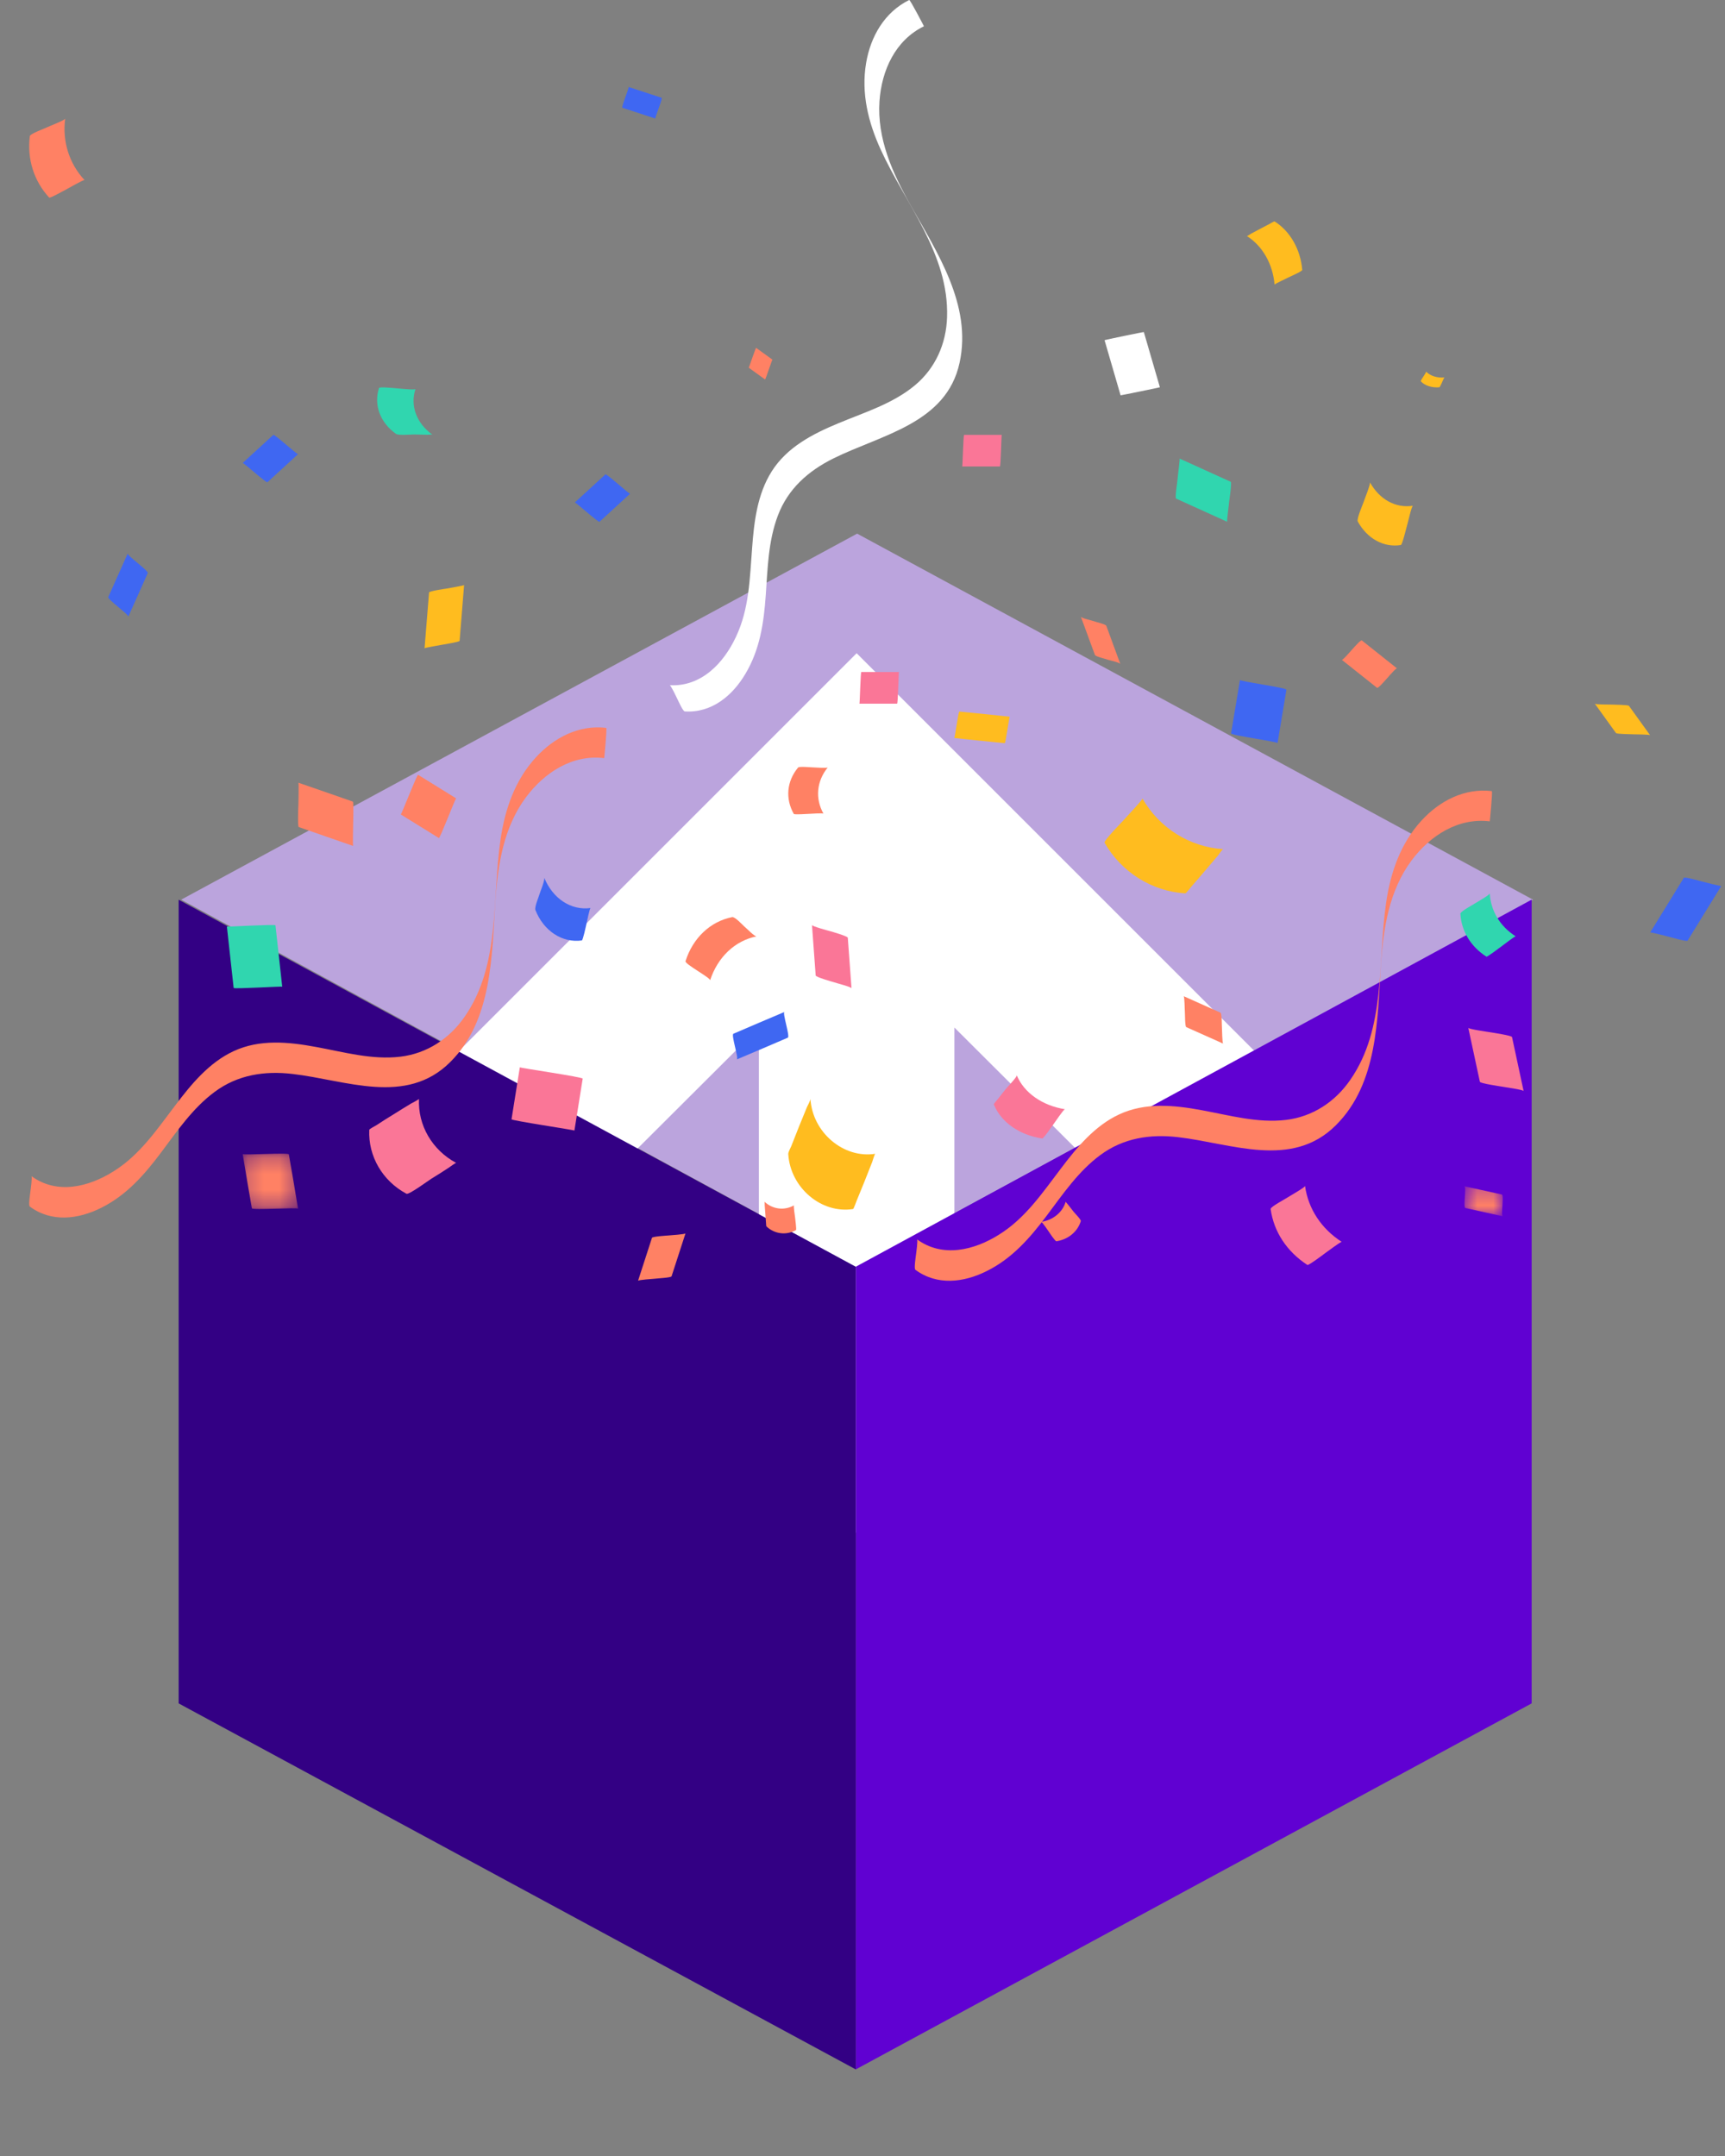 <svg width="108" height="135" viewBox="0 0 108 135" fill="none" xmlns="http://www.w3.org/2000/svg">
<rect x="0" y="0" width="108" height="135" fill="#808080" stroke="none"/>
<path fill-rule="evenodd" clip-rule="evenodd" d="M53.663 33.414L11.344 56.333L53.588 79.319L95.98 56.333L53.663 33.414Z" fill="#BBA4DD"/>
<path fill-rule="evenodd" clip-rule="evenodd" d="M80.529 67.798L71.901 76.456L59.754 64.34V92.61L53.563 95.984L47.513 92.713V64.34L35.365 76.456L26.737 67.798L53.633 40.902L80.529 67.798Z" fill="white"/>
<path fill-rule="evenodd" clip-rule="evenodd" d="M53.578 79.318V129.578L95.895 106.659V56.402V56.332L53.578 79.318Z" fill="#6001D2"/>
<path fill-rule="evenodd" clip-rule="evenodd" d="M11.185 56.403V106.66L53.58 129.579V79.319L11.185 56.336V56.403Z" fill="#330084"/>
<path fill-rule="evenodd" clip-rule="evenodd" d="M23.119 70.744C23.046 72.395 23.941 73.94 25.448 74.748C25.595 74.83 26.845 73.905 27.017 73.8C27.384 73.578 27.752 73.343 28.107 73.109C28.156 73.074 28.524 72.805 28.561 72.817C27.053 72.009 26.159 70.463 26.232 68.812C26.232 68.836 25.718 69.117 25.766 69.082C25.399 69.304 25.031 69.527 24.664 69.761C24.296 69.983 23.928 70.218 23.573 70.452C23.499 70.499 23.132 70.686 23.119 70.744Z" fill="#FA7697"/>
<path fill-rule="evenodd" clip-rule="evenodd" d="M49.353 72.271C49.484 74.374 51.429 76.016 53.41 75.705C53.446 75.705 53.647 75.145 53.624 75.208C53.79 74.797 53.956 74.386 54.122 73.988C54.288 73.578 54.442 73.167 54.608 72.757C54.632 72.694 54.762 72.246 54.798 72.246C52.817 72.557 50.872 70.915 50.741 68.812C50.741 68.899 50.54 69.297 50.528 69.31C50.362 69.721 50.196 70.131 50.029 70.529C49.863 70.94 49.709 71.351 49.543 71.761C49.495 71.886 49.341 72.135 49.353 72.271Z" fill="#FFBC1F"/>
<path fill-rule="evenodd" clip-rule="evenodd" d="M69.157 52.77C70.211 54.616 72.114 55.807 74.21 55.941C74.257 55.941 74.593 55.515 74.569 55.54C74.856 55.212 75.132 54.896 75.407 54.568C75.682 54.24 75.969 53.912 76.245 53.584C76.293 53.523 76.532 53.171 76.58 53.171C74.485 53.037 72.582 51.847 71.528 50C71.564 50.061 70.426 51.252 70.331 51.373C70.223 51.494 69.086 52.649 69.157 52.77Z" fill="#FFBC1F"/>
<path fill-rule="evenodd" clip-rule="evenodd" d="M81.531 16.902C81.425 15.615 80.771 14.472 79.798 13.862C79.775 13.85 79.523 13.998 79.539 13.991C79.331 14.098 79.131 14.202 78.929 14.312C78.726 14.422 78.518 14.529 78.315 14.639C78.279 14.661 78.088 14.794 78.065 14.781C79.039 15.391 79.693 16.535 79.798 17.822C79.794 17.779 80.596 17.414 80.668 17.372C80.745 17.332 81.538 16.988 81.531 16.902Z" fill="#FFBC1F"/>
<path fill-rule="evenodd" clip-rule="evenodd" d="M50.837 57.92C50.918 58.974 50.988 60.029 51.069 61.083C51.081 61.183 52.08 61.468 52.185 61.496C52.29 61.539 53.301 61.795 53.312 61.88C53.231 60.826 53.161 59.772 53.08 58.718C53.068 58.618 52.069 58.333 51.964 58.304C51.859 58.276 50.849 58.006 50.837 57.92Z" fill="#FA7697"/>
<path fill-rule="evenodd" clip-rule="evenodd" d="M25.095 50.999C25.885 51.496 26.687 51.979 27.477 52.475C27.542 52.518 28.517 49.964 28.56 49.992C27.769 49.495 26.968 49.013 26.178 48.516C26.113 48.473 25.127 51.014 25.095 50.999Z" fill="#FF8164"/>
<path fill-rule="evenodd" clip-rule="evenodd" d="M46.877 23.023C47.216 23.272 47.559 23.513 47.898 23.761C47.926 23.782 48.343 22.505 48.362 22.52C48.023 22.271 47.68 22.03 47.341 21.782C47.313 21.761 46.891 23.03 46.877 23.023Z" fill="#FF8164"/>
<path fill-rule="evenodd" clip-rule="evenodd" d="M72.62 24.249C72.281 23.101 71.954 21.942 71.615 20.794C71.615 20.772 69.154 21.288 69.154 21.298C69.493 22.446 69.82 23.605 70.158 24.753C70.158 24.764 72.62 24.26 72.62 24.249Z" fill="white"/>
<mask id="mask0_23_2022" style="mask-type:luminance" maskUnits="userSpaceOnUse" x="15" y="72" width="4" height="4">
<path fill-rule="evenodd" clip-rule="evenodd" d="M15.194 72.238H18.66V75.704H15.194V72.238Z" fill="white"/>
</mask>
<g mask="url(#mask0_23_2022)">
<path fill-rule="evenodd" clip-rule="evenodd" d="M15.194 72.259C15.382 73.397 15.569 74.534 15.77 75.66C15.784 75.784 18.645 75.593 18.66 75.683C18.473 74.545 18.286 73.408 18.084 72.282C18.07 72.157 15.209 72.349 15.194 72.259Z" fill="#FF8164"/>
</g>
<path fill-rule="evenodd" clip-rule="evenodd" d="M18.706 51.787C19.837 52.186 20.968 52.571 22.111 52.97C22.077 52.956 22.111 51.705 22.111 51.581C22.111 51.457 22.156 50.22 22.088 50.192C20.957 49.793 19.826 49.408 18.683 49.01C18.717 49.023 18.683 50.275 18.683 50.398C18.672 50.536 18.627 51.774 18.706 51.787Z" fill="#FF8164"/>
<path fill-rule="evenodd" clip-rule="evenodd" d="M26.863 37.098C26.765 38.26 26.677 39.42 26.581 40.593C26.586 40.558 27.582 40.392 27.68 40.372C27.778 40.352 28.766 40.199 28.775 40.128C28.873 38.966 28.96 37.806 29.056 36.633C29.052 36.668 28.056 36.835 27.957 36.855C27.847 36.865 26.859 37.019 26.863 37.098Z" fill="#FFBC1F"/>
<path fill-rule="evenodd" clip-rule="evenodd" d="M91.927 64.357C92.164 65.48 92.416 66.615 92.653 67.738C92.667 67.835 93.883 68.016 94.023 68.04C94.149 68.064 95.379 68.233 95.392 68.318C95.155 67.195 94.903 66.06 94.666 64.937C94.652 64.84 93.436 64.659 93.296 64.635C93.157 64.611 91.941 64.442 91.927 64.357Z" fill="#FA7697"/>
<path fill-rule="evenodd" clip-rule="evenodd" d="M105.422 54.966C104.719 56.111 104.016 57.257 103.313 58.39C103.337 58.354 104.386 58.631 104.481 58.655C104.588 58.68 105.612 58.981 105.66 58.897C106.363 57.751 107.066 56.606 107.769 55.472C107.745 55.509 106.696 55.231 106.601 55.207C106.494 55.183 105.47 54.882 105.422 54.966Z" fill="#3F67F2"/>
<path fill-rule="evenodd" clip-rule="evenodd" d="M77.634 42.574C77.453 43.689 77.257 44.803 77.076 45.917C77.061 46.049 80.014 46.435 79.984 46.535C80.165 45.421 80.361 44.306 80.541 43.192C80.572 43.06 77.619 42.674 77.634 42.574Z" fill="#3F67F2"/>
<path fill-rule="evenodd" clip-rule="evenodd" d="M1.868 8.522C1.687 9.95 2.123 11.339 3.078 12.371C3.127 12.435 4.083 11.887 4.192 11.836C4.289 11.785 5.245 11.237 5.293 11.275C4.338 10.255 3.89 8.854 4.083 7.426C4.071 7.528 3.091 7.897 2.97 7.961C2.825 8.038 1.893 8.369 1.868 8.522Z" fill="#FF8164"/>
<path fill-rule="evenodd" clip-rule="evenodd" d="M23.729 24.297C23.39 25.351 23.797 26.461 24.792 27.166C24.951 27.279 25.72 27.203 25.935 27.203C26.206 27.213 26.466 27.213 26.737 27.222C26.794 27.222 27.031 27.194 27.077 27.222C26.082 26.508 25.663 25.407 26.014 24.354C25.968 24.485 23.786 24.147 23.729 24.297Z" fill="#30D6AF"/>
<path fill-rule="evenodd" clip-rule="evenodd" d="M73.632 31.219C74.699 31.708 75.766 32.184 76.833 32.673C76.796 32.661 76.954 31.52 76.954 31.42C76.966 31.307 77.136 30.204 77.051 30.166C75.984 29.678 74.917 29.201 73.85 28.713C73.886 28.725 73.729 29.866 73.729 29.966C73.729 30.079 73.547 31.182 73.632 31.219Z" fill="#30D6AF"/>
<path fill-rule="evenodd" clip-rule="evenodd" d="M62.224 69.156C62.666 70.259 63.816 71.072 65.248 71.287C65.341 71.297 65.903 70.462 65.97 70.377C66.037 70.291 66.599 69.445 66.679 69.456C65.261 69.231 64.111 68.428 63.656 67.326C63.696 67.433 63.014 68.118 62.933 68.236C62.759 68.45 62.599 68.664 62.425 68.878C62.385 68.932 62.211 69.114 62.224 69.156Z" fill="#FA7697"/>
<path fill-rule="evenodd" clip-rule="evenodd" d="M40.818 77.51C40.524 78.406 40.241 79.303 39.947 80.199C39.968 80.138 40.892 80.078 40.997 80.068C41.112 80.048 42.015 80.007 42.046 79.917C42.34 79.021 42.623 78.125 42.918 77.228C42.897 77.289 41.973 77.349 41.868 77.359C41.752 77.369 40.839 77.42 40.818 77.51Z" fill="#FF8164"/>
<path fill-rule="evenodd" clip-rule="evenodd" d="M60.243 29.209H62.601C62.66 29.209 62.695 27.229 62.718 27.229H60.36C60.313 27.229 60.267 29.209 60.243 29.209Z" fill="#FA7697"/>
<path fill-rule="evenodd" clip-rule="evenodd" d="M53.808 44.06H56.165C56.224 44.06 56.259 42.08 56.283 42.08H53.925C53.878 42.08 53.831 44.06 53.808 44.06Z" fill="#FA7697"/>
<path fill-rule="evenodd" clip-rule="evenodd" d="M33.522 56.983C34.036 58.295 35.207 59.057 36.427 58.888C36.498 58.874 36.689 57.971 36.713 57.872C36.737 57.773 36.917 56.856 36.976 56.856C35.757 57.026 34.598 56.263 34.072 54.951C34.132 55.093 33.833 55.812 33.785 55.967C33.737 56.151 33.451 56.8 33.522 56.983Z" fill="#3F67F2"/>
<path fill-rule="evenodd" clip-rule="evenodd" d="M47.99 76.797C48.492 77.272 49.229 77.365 49.833 77.024C49.884 76.993 49.782 76.322 49.782 76.25C49.772 76.178 49.669 75.496 49.71 75.475C49.106 75.816 48.369 75.723 47.867 75.248C47.877 75.259 47.877 75.496 47.877 75.475C47.888 75.661 47.908 75.847 47.918 76.023C47.929 76.209 47.949 76.394 47.959 76.57C47.969 76.611 47.959 76.776 47.99 76.797Z" fill="#FF8164"/>
<path fill-rule="evenodd" clip-rule="evenodd" d="M91.433 57.21C91.493 58.311 92.086 59.273 93.059 59.9C93.12 59.941 93.895 59.328 93.986 59.273C94.062 59.217 94.853 58.604 94.898 58.631C93.91 58.004 93.333 57.029 93.272 55.941C93.272 56.039 92.451 56.499 92.344 56.569C92.223 56.652 91.433 57.07 91.433 57.21Z" fill="#30D6AF"/>
<path fill-rule="evenodd" clip-rule="evenodd" d="M79.552 75.701C79.75 77.132 80.57 78.369 81.853 79.206C81.918 79.254 82.844 78.563 82.936 78.49C83.029 78.43 83.954 77.726 84.007 77.763C82.725 76.938 81.905 75.689 81.707 74.258C81.72 74.343 80.729 74.901 80.623 74.973C80.504 75.058 79.539 75.567 79.552 75.701Z" fill="#FA7697"/>
<mask id="mask1_23_2022" style="mask-type:luminance" maskUnits="userSpaceOnUse" x="91" y="74" width="4" height="3">
<path fill-rule="evenodd" clip-rule="evenodd" d="M91.686 74.279H94.09V76.158H91.686V74.279Z" fill="white"/>
</mask>
<g mask="url(#mask1_23_2022)">
<path fill-rule="evenodd" clip-rule="evenodd" d="M91.75 75.643C92.529 75.815 93.31 75.987 94.09 76.158C93.953 76.131 94.184 74.83 94.026 74.794C93.246 74.622 92.466 74.451 91.686 74.279C91.823 74.315 91.591 75.616 91.75 75.643Z" fill="#FF8164"/>
</g>
<path fill-rule="evenodd" clip-rule="evenodd" d="M74.27 64.314C75.045 64.663 75.806 64.999 76.581 65.347C76.517 65.321 76.517 64.469 76.505 64.379C76.492 64.262 76.505 63.449 76.416 63.41C75.641 63.062 74.88 62.726 74.106 62.377C74.169 62.403 74.169 63.255 74.182 63.346C74.195 63.462 74.182 64.275 74.27 64.314Z" fill="#FF8164"/>
<path fill-rule="evenodd" clip-rule="evenodd" d="M66.141 77.723C66.885 77.608 67.465 77.123 67.668 76.462C67.696 76.364 67.257 75.937 67.198 75.849C67.088 75.702 66.971 75.567 66.86 75.419C66.842 75.393 66.713 75.26 66.721 75.248C66.529 75.906 65.938 76.394 65.194 76.509C65.237 76.499 65.624 77.06 65.664 77.122C65.704 77.184 66.065 77.731 66.141 77.723Z" fill="#FF8164"/>
<path fill-rule="evenodd" clip-rule="evenodd" d="M32.545 66.832C32.372 67.912 32.199 69.004 32.026 70.084C32.014 70.168 35.976 70.756 35.963 70.792C36.136 69.712 36.309 68.62 36.482 67.54C36.508 67.444 32.545 66.868 32.545 66.832Z" fill="#FA7697"/>
<path fill-rule="evenodd" clip-rule="evenodd" d="M64.181 56.488C62.662 55.811 61.143 55.133 59.624 54.455C59.769 54.521 58.588 58.269 58.78 58.362C60.299 59.04 61.818 59.718 63.337 60.396C63.192 60.329 64.385 56.568 64.181 56.488Z" fill="white"/>
<path fill-rule="evenodd" clip-rule="evenodd" d="M41.422 6.123C40.732 5.897 40.042 5.671 39.351 5.445C39.417 5.467 38.88 6.717 38.968 6.748C39.658 6.974 40.348 7.2 41.039 7.426C40.973 7.403 41.515 6.149 41.422 6.123Z" fill="#3F67F2"/>
<path fill-rule="evenodd" clip-rule="evenodd" d="M14.205 58.016C14.341 59.298 14.492 60.58 14.629 61.862C14.644 61.939 17.67 61.746 17.67 61.785C17.534 60.503 17.383 59.221 17.247 57.939C17.247 57.862 14.205 58.042 14.205 58.016Z" fill="#30D6AF"/>
<path fill-rule="evenodd" clip-rule="evenodd" d="M49.966 48.061C49.255 48.916 49.158 50.009 49.696 50.961C49.733 51.026 50.529 50.961 50.627 50.961C50.725 50.961 51.522 50.896 51.558 50.95C51.02 49.998 51.13 48.905 51.828 48.05C51.779 48.115 51.007 48.05 50.897 48.05C50.762 48.05 50.039 47.975 49.966 48.061Z" fill="#FF8164"/>
<path fill-rule="evenodd" clip-rule="evenodd" d="M63.215 44.877C62.163 44.766 61.11 44.655 60.058 44.555C60.01 44.555 59.774 46.212 59.75 46.212C60.803 46.323 61.855 46.434 62.908 46.535C62.955 46.546 63.192 44.877 63.215 44.877Z" fill="#FFBC1F"/>
<path fill-rule="evenodd" clip-rule="evenodd" d="M37.904 29.705C37.269 30.296 36.621 30.874 35.986 31.465C36.026 31.427 37.468 32.734 37.534 32.671C38.169 32.081 38.817 31.503 39.452 30.912C39.399 30.95 37.97 29.642 37.904 29.705Z" fill="#3F67F2"/>
<path fill-rule="evenodd" clip-rule="evenodd" d="M17.112 27.231C16.477 27.821 15.829 28.399 15.194 28.99C15.234 28.952 16.676 30.26 16.742 30.197C17.377 29.606 18.025 29.028 18.66 28.437C18.607 28.475 17.178 27.168 17.112 27.231Z" fill="#3F67F2"/>
<path fill-rule="evenodd" clip-rule="evenodd" d="M49.11 63.367C48.05 63.818 46.978 64.268 45.918 64.729C45.762 64.794 46.264 66.273 46.13 66.338C47.191 65.887 48.262 65.437 49.323 64.976C49.479 64.911 48.977 63.431 49.11 63.367Z" fill="#3F67F2"/>
<path fill-rule="evenodd" clip-rule="evenodd" d="M45.835 57.428C44.483 57.694 43.379 58.729 42.92 60.184C42.858 60.365 44.508 61.233 44.458 61.386C44.93 59.932 46.021 58.897 47.373 58.631C47.249 58.659 46.729 58.114 46.604 58.016C46.48 57.904 46.009 57.386 45.835 57.428Z" fill="#FF8164"/>
<path fill-rule="evenodd" clip-rule="evenodd" d="M7.999 34.654C7.593 35.564 7.187 36.473 6.781 37.382C6.715 37.531 8.087 38.49 8.032 38.615C8.438 37.706 8.845 36.796 9.251 35.887C9.317 35.738 7.934 34.779 7.999 34.654Z" fill="#3F67F2"/>
<path fill-rule="evenodd" clip-rule="evenodd" d="M93.399 49.535C91.693 49.332 90.126 50.145 88.988 51.392C87.686 52.816 87.067 54.609 86.788 56.491C86.232 60.23 86.801 64.351 84.538 67.619C83.591 68.992 82.188 69.921 80.519 70.124C78.737 70.34 76.967 69.832 75.223 69.514C73.504 69.196 71.697 69.017 70.066 69.781C68.537 70.493 67.424 71.841 66.426 73.163C65.263 74.69 64.201 76.279 62.545 77.309C60.991 78.288 59.006 78.772 57.413 77.602C57.476 77.653 57.363 78.454 57.35 78.555C57.338 78.683 57.211 79.446 57.312 79.509C58.665 80.514 60.346 80.311 61.787 79.585C63.367 78.797 64.479 77.526 65.528 76.127C66.54 74.779 67.513 73.342 68.89 72.324C70.332 71.256 72.013 71.001 73.757 71.205C77.081 71.586 80.873 73.227 83.641 70.455C86.27 67.835 86.232 63.829 86.46 60.383C86.612 58.094 86.978 55.754 88.381 53.871C89.544 52.32 91.288 51.188 93.273 51.43C93.273 51.455 93.462 49.548 93.399 49.535Z" fill="#FF8164"/>
<path fill-rule="evenodd" clip-rule="evenodd" d="M37.954 45.576C36.247 45.373 34.68 46.187 33.542 47.433C32.24 48.857 31.621 50.65 31.343 52.532C30.787 56.271 31.356 60.392 29.093 63.66C28.145 65.033 26.742 65.962 25.074 66.165C23.292 66.381 21.522 65.873 19.778 65.555C18.059 65.237 16.251 65.059 14.621 65.822C13.091 66.534 11.979 67.882 10.981 69.204C9.817 70.731 8.756 72.32 7.1 73.35C5.545 74.329 3.561 74.813 1.968 73.643C2.031 73.694 1.918 74.495 1.905 74.596C1.893 74.724 1.766 75.487 1.867 75.55C3.219 76.555 4.901 76.352 6.342 75.626C7.922 74.838 9.034 73.567 10.083 72.168C11.094 70.82 12.067 69.383 13.445 68.365C14.886 67.297 16.567 67.042 18.312 67.246C21.636 67.627 25.428 69.268 28.196 66.496C30.825 63.876 30.787 59.87 31.015 56.424C31.166 54.135 31.533 51.795 32.936 49.913C34.099 48.361 35.843 47.229 37.828 47.471C37.828 47.496 38.017 45.589 37.954 45.576Z" fill="#FF8164"/>
<path fill-rule="evenodd" clip-rule="evenodd" d="M56.925 0C55.381 0.758 54.506 2.287 54.227 3.942C53.906 5.834 54.359 7.663 55.146 9.38C56.708 12.793 59.422 15.913 59.294 19.862C59.243 21.52 58.569 23.055 57.278 24.13C55.898 25.279 54.135 25.817 52.498 26.5C50.881 27.169 49.266 28.003 48.311 29.524C47.413 30.947 47.209 32.673 47.089 34.316C46.94 36.218 46.911 38.117 46.079 39.874C45.304 41.534 43.9 43.014 41.927 42.905C42.007 42.913 42.347 43.642 42.391 43.733C42.45 43.846 42.758 44.55 42.877 44.548C44.558 44.649 45.86 43.566 46.677 42.18C47.576 40.666 47.821 39.003 47.943 37.27C48.061 35.599 48.098 33.874 48.703 32.279C49.334 30.607 50.608 29.482 52.184 28.703C55.183 27.215 59.259 26.52 60.079 22.709C60.866 19.101 58.661 15.788 56.982 12.797C55.867 10.81 54.906 8.664 55.063 6.335C55.198 4.412 56.048 2.523 57.847 1.645C57.861 1.667 56.985 -0.023 56.925 0Z" fill="white"/>
<path fill-rule="evenodd" clip-rule="evenodd" d="M85.009 32.657C85.607 33.737 86.638 34.297 87.702 34.128C87.8 34.115 88.05 33.035 88.093 32.904C88.137 32.774 88.376 31.681 88.462 31.668C87.388 31.837 86.367 31.278 85.769 30.197C85.824 30.301 85.422 31.278 85.379 31.421C85.324 31.59 84.922 32.501 85.009 32.657Z" fill="#FFBC1F"/>
<path fill-rule="evenodd" clip-rule="evenodd" d="M88.961 23.883C89.217 24.152 89.659 24.292 90.115 24.25C90.157 24.247 90.264 23.977 90.283 23.944C90.301 23.912 90.404 23.639 90.441 23.635C89.981 23.677 89.543 23.538 89.287 23.268C89.31 23.294 89.138 23.538 89.119 23.574C89.096 23.616 88.924 23.843 88.961 23.883Z" fill="#FFBC1F"/>
<path fill-rule="evenodd" clip-rule="evenodd" d="M99.848 44.059C100.29 44.676 100.732 45.282 101.174 45.9C101.231 45.969 102.115 45.969 102.243 45.979C102.372 45.989 103.27 45.979 103.313 46.039C102.871 45.422 102.428 44.815 101.987 44.198C101.93 44.128 101.046 44.128 100.917 44.118C100.803 44.108 99.905 44.128 99.848 44.059Z" fill="#FFBC1F"/>
<path fill-rule="evenodd" clip-rule="evenodd" d="M67.67 38.613C67.964 39.41 68.257 40.206 68.552 41.013C68.585 41.11 69.241 41.261 69.343 41.304C69.456 41.347 70.111 41.476 70.145 41.584C69.851 40.787 69.557 39.991 69.264 39.184C69.23 39.087 68.574 38.936 68.473 38.893C68.359 38.85 67.704 38.71 67.67 38.613Z" fill="#FF8164"/>
<path fill-rule="evenodd" clip-rule="evenodd" d="M84.006 41.313C84.741 41.893 85.475 42.485 86.21 43.065C86.331 43.164 87.373 41.77 87.471 41.856C86.736 41.276 86.002 40.685 85.267 40.105C85.146 40.006 84.104 41.388 84.006 41.313Z" fill="#FF8164"/>
</svg>
